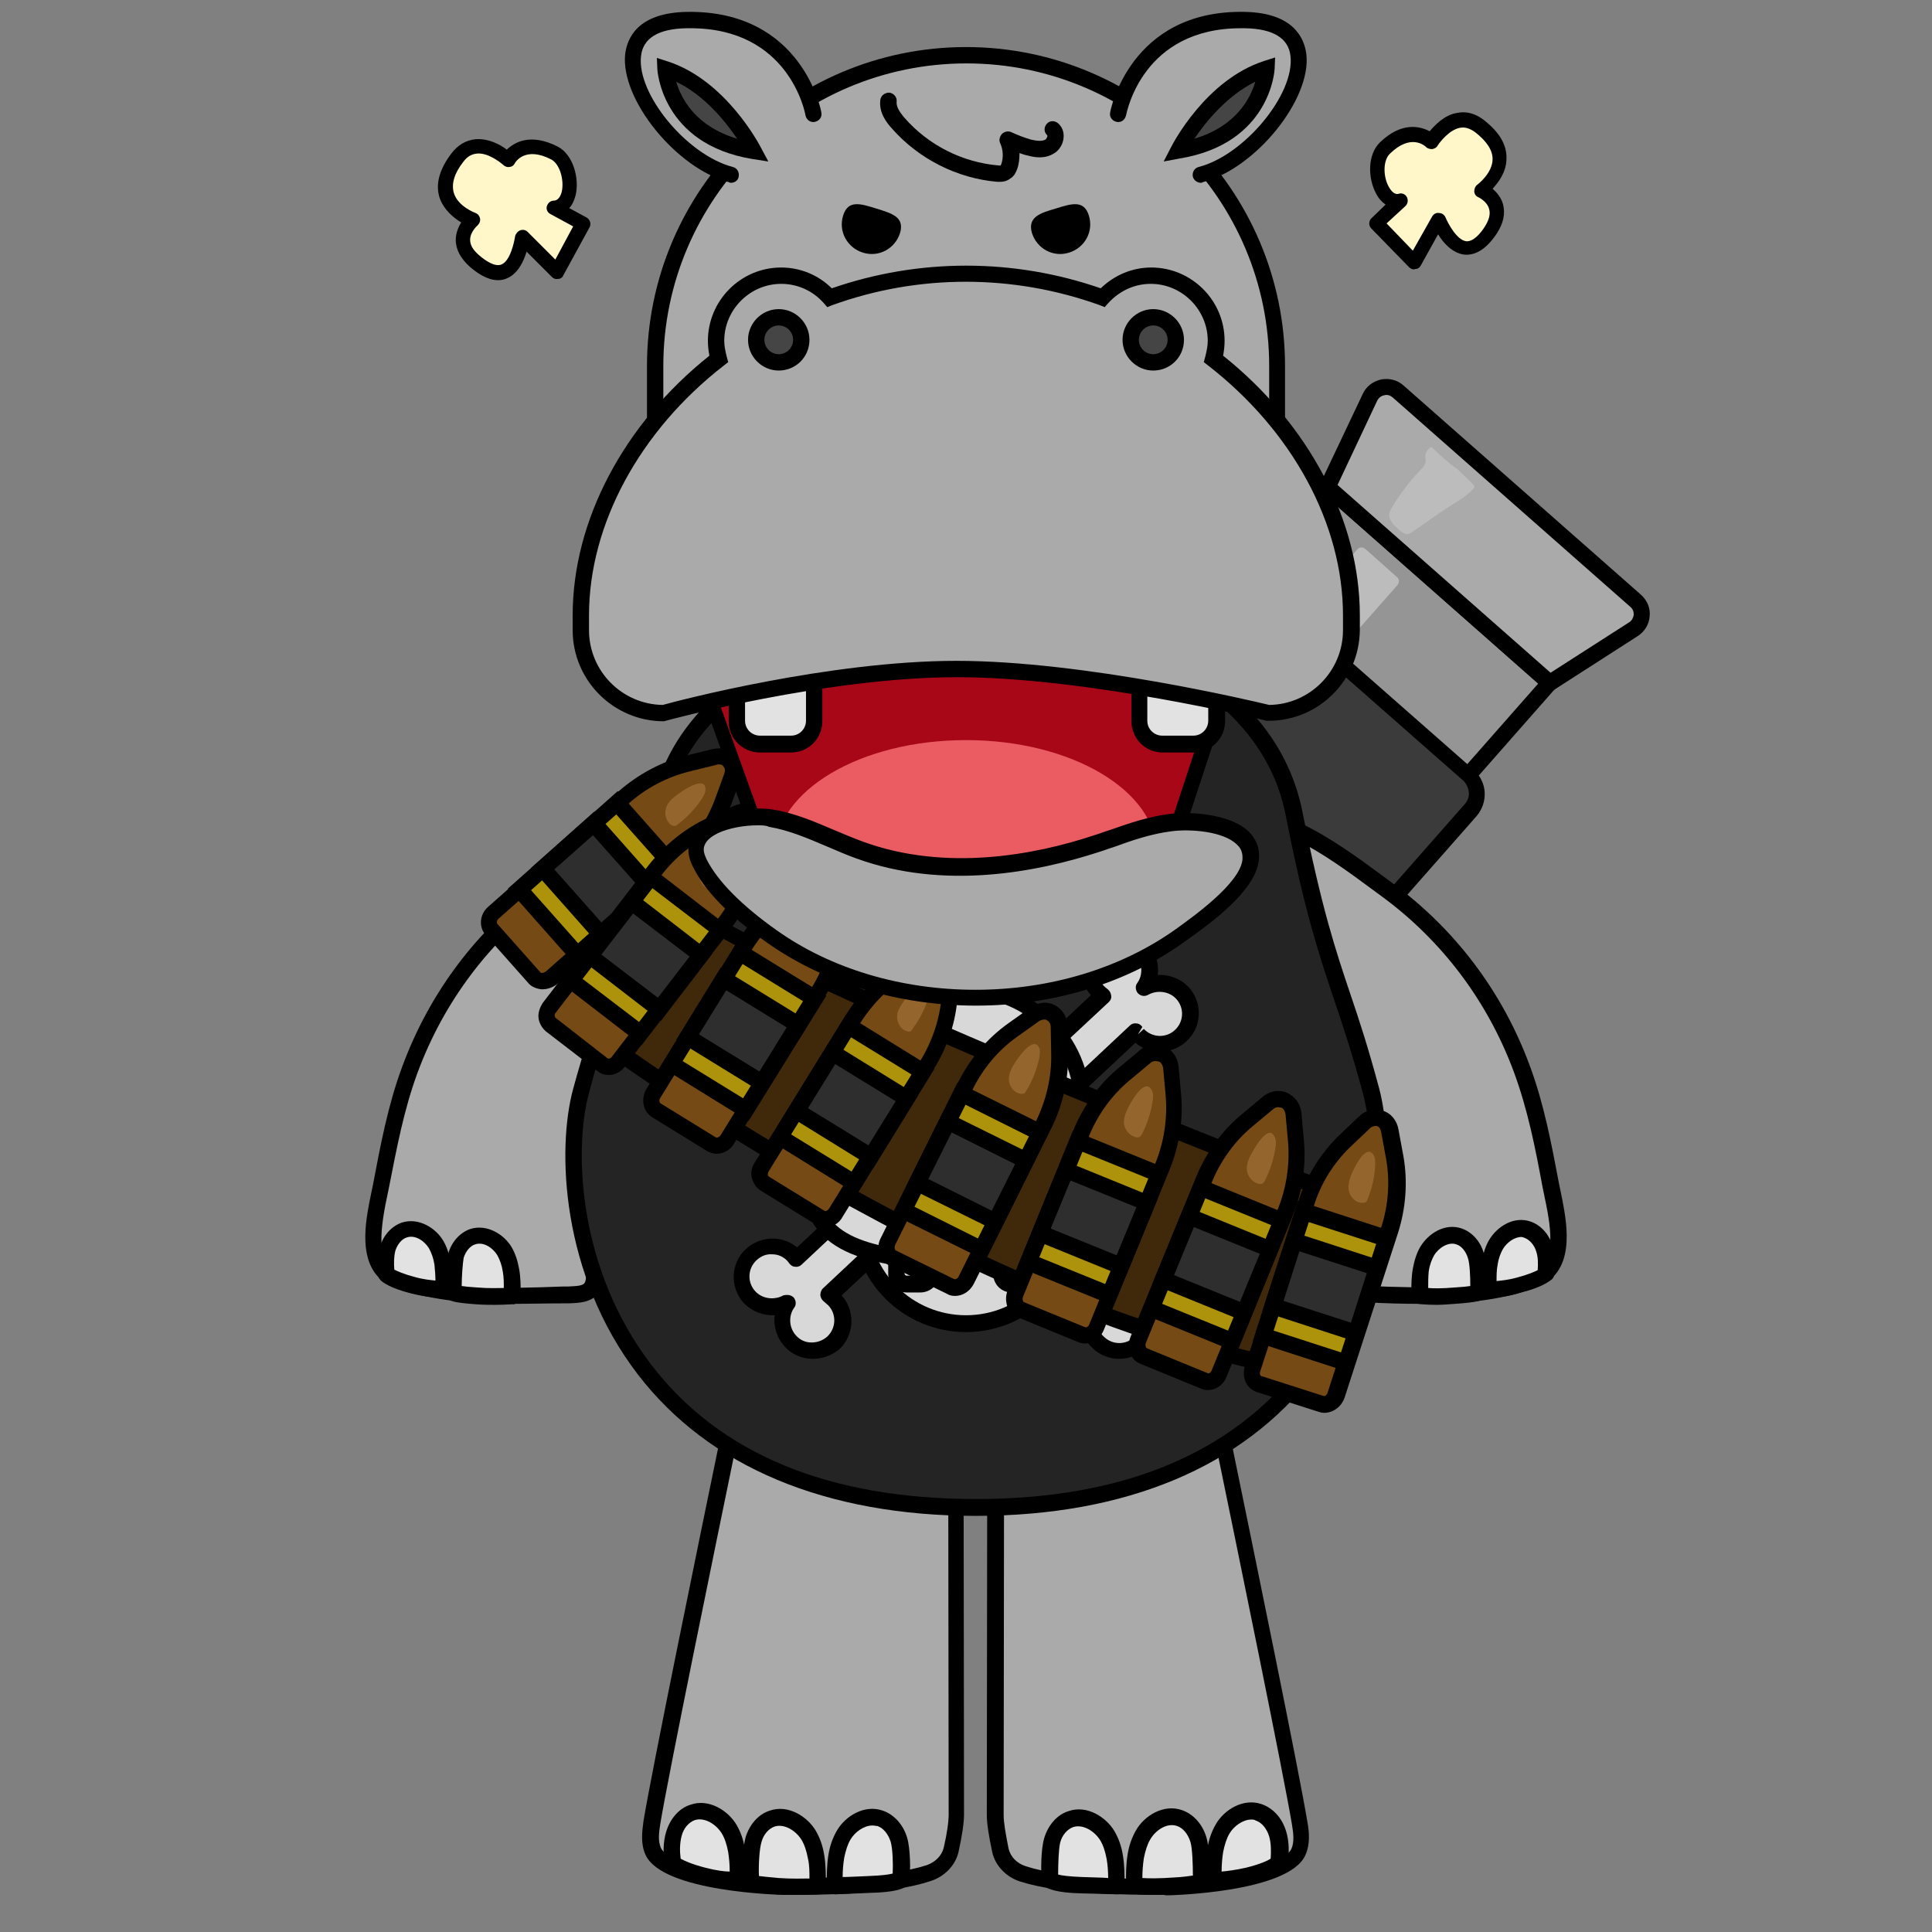 <?xml version="1.0" encoding="utf-8"?>
<!-- Generator: Adobe Illustrator 26.5.0, SVG Export Plug-In . SVG Version: 6.00 Build 0)  -->
<svg version="1.1" id="레이어_5" xmlns="http://www.w3.org/2000/svg" xmlns:xlink="http://www.w3.org/1999/xlink" x="0px"
	 y="0px" viewBox="0 0 390 390" style="enable-background:new 0 0 390 390;" xml:space="preserve">
<rect x="0" y="0" width="390" height="390" fill="#808080" stroke="none"/>
<style type="text/css">
	.st0{fill:#959595;}
	.st1{fill:#3B3B3B;}
	.st2{fill:#AAAAAA;}
	.st3{fill:#BCBCBC;}
	.st4{fill:#E2E2E2;}
	.st5{fill:#242424;}
	.st6{fill:#D8D8D8;}
	.st7{fill:#764A14;}
	.st8{fill:#AD920C;}
	.st9{fill:#2E2E2E;}
	.st10{fill:#94662E;}
	.st11{fill:#40280A;}
	.st12{fill:#A80718;}
	.st13{fill:#EA5C61;}
	.st14{fill:#454545;}
	.st15{fill:#FFF6C9;}
</style>
<g>
	<g>
		
			<rect x="231.8" y="107.3" transform="matrix(0.75 0.661 -0.661 0.75 164.878 -135.35)" class="st0" width="59.8" height="86.9"/>
		<path d="M255.6,205.3l-47.3-41.7L267.8,96l47.3,41.7L255.6,205.3z M212.8,163.4l42.4,37.4l55.3-62.8l-42.4-37.4L212.8,163.4z"/>
	</g>
	<g>
		<path class="st1" d="M241.4,223.8l-49.6-43.7c-0.8-0.7-0.8-1.8-0.2-2.6l55-62.4c0.7-0.8,1.8-0.8,2.6-0.2l49.6,43.7
			c0.8,0.7,0.8,1.8,0.2,2.6l-55,62.4C243.3,224.4,242.1,224.4,241.4,223.8z"/>
		<path d="M242.3,224.6c-1.6,0-3.1-0.6-4.3-1.6l-44.9-39.5c-1.3-1.2-2.1-2.8-2.2-4.5c-0.1-1.8,0.5-3.5,1.6-4.8l50.8-57.7
			c1.2-1.3,2.8-2.1,4.5-2.2c1.7-0.1,3.5,0.5,4.8,1.6l44.9,39.5c1.3,1.2,2.1,2.8,2.2,4.5c0.1,1.8-0.5,3.5-1.6,4.8l-50.8,57.7
			c-1.2,1.3-2.8,2.1-4.5,2.2C242.6,224.6,242.4,224.6,242.3,224.6z M248.3,117.3c-0.1,0-0.1,0-0.2,0c-0.9,0.1-1.7,0.5-2.3,1.1
			l-50.8,57.7c-0.6,0.7-0.9,1.5-0.8,2.4c0.1,0.9,0.5,1.7,1.1,2.3l44.9,39.5c0.7,0.6,1.5,0.9,2.4,0.8c0.9-0.1,1.7-0.5,2.3-1.1
			l50.8-57.7c0.6-0.7,0.9-1.5,0.8-2.4c-0.1-0.9-0.5-1.7-1.1-2.3l-44.9-39.5C249.8,117.6,249.1,117.3,248.3,117.3z"/>
	</g>
	<g>
		<path class="st2" d="M330.2,121.3l-48-42.3c-1.8-1.6-4.6-1-5.6,1.2L268,98.3l44.9,39.5l16.9-10.8
			C331.7,125.7,332,122.9,330.2,121.3z"/>
		<path d="M312.7,139.9L266,98.7l9.1-19.2c0.7-1.5,2-2.5,3.7-2.9c1.6-0.3,3.3,0.1,4.5,1.2l48,42.3c1.2,1.1,1.9,2.7,1.7,4.3
			c-0.1,1.6-1,3.1-2.4,4L312.7,139.9z M270,97.9l43,37.9l15.9-10.2c0.5-0.3,0.8-0.9,0.9-1.5c0-0.6-0.2-1.2-0.7-1.6l-48-42.3
			c-0.5-0.4-1.1-0.6-1.7-0.4c-0.6,0.1-1.1,0.5-1.4,1.1L270,97.9z"/>
	</g>
	<path class="st3" d="M270.8,129.2l-6.4-5.7c-0.5-0.4-0.5-1.1-0.1-1.6l9.7-11c0.4-0.5,1.1-0.5,1.6-0.1l6.4,5.7
		c0.5,0.4,0.5,1.1,0.1,1.6l-9.7,11C272,129.6,271.3,129.7,270.8,129.2z"/>
	<path class="st3" d="M288.9,90.2c-0.7,0.4-1.2,1.2-1.2,2c0,0.3,0.1,0.7,0.1,1c-0.1,0.6-0.5,1.1-1,1.6c-2.2,2.3-4.2,4.9-5.8,7.6
		c-0.2,0.3-0.4,0.7-0.5,1c-0.4,1.5,1,2.8,2.1,3.7c0.5,0.4,1.1,0.8,1.7,0.7c0.3-0.1,0.6-0.3,0.9-0.5c2-1.4,3.9-2.7,5.9-4.1
		c1.9-1.3,4.2-2.5,5.9-4.1c0.9-0.9,0.8-0.8-0.1-1.8c-0.9-0.9-1.8-1.7-2.7-2.6C292.3,93.4,290.6,91.8,288.9,90.2z"/>
</g>
<g>
	<g>
		<path class="st2" d="M150.6,274c0.1,0-16.5,79.6-18.9,93.9c-0.3,2-0.6,4,0.2,5.9c2.5,5.5,20.7,7.1,26.3,7.1c7.1,0,21,0.1,29.4-2.7
			c2.3-0.8,4-2.6,4.5-4.7c0.5-2.2,1.1-5.2,1.1-7.2c0-3.5-0.1-85.4-0.1-85.4L150.6,274z"/>
		<path d="M159.4,382.5c-0.3,0-0.6,0-0.9,0h-0.4c-0.2,0-24.4-0.5-27.8-8.1c-1-2.2-0.7-4.6-0.4-6.8c1.7-10.3,10.8-54.6,15.7-78.4
			c1.5-7.1,2.7-12.9,3-14.8l-1.9-2.7l47.8,7.8v1.4c0,0,0.1,81.9,0.1,85.4c0,1.7-0.4,4.3-1.1,7.5c-0.6,2.7-2.8,5-5.6,5.9
			C179.9,382.4,167,382.5,159.4,382.5z M151.8,275.9c-0.4,2.2-1.2,6.2-2.8,13.9c-4.9,23.8-14,68.1-15.7,78.3
			c-0.3,1.9-0.5,3.5,0.1,4.9c1.8,4,17.3,6.1,24.8,6.1h0.4c7.1,0,20.5,0,28.5-2.6c1.7-0.6,3-1.9,3.4-3.5c0.7-3,1-5.3,1-6.8
			c0-3.3-0.1-73.1-0.1-84L151.8,275.9z"/>
	</g>
	<g>
		<path class="st4" d="M149,379.5c0-2,0-3.9-0.3-5.8c-0.3-1.5-0.7-3-1.5-4.4c-1.5-2.5-4.6-4.3-7.4-3.4c-1.9,0.6-3.2,2.4-3.8,4.3
			c-0.6,1.9-0.5,4-0.3,5.9c0,0,1.4,1.3,6.1,2.5S149,379.5,149,379.5z"/>
		<path d="M148.1,381.2c-1.2,0-3.4-0.2-6.6-1c-4.9-1.2-6.6-2.6-6.9-2.9c-0.3-0.3-0.5-0.6-0.5-1c-0.2-2.1-0.3-4.4,0.4-6.6
			c0.8-2.6,2.6-4.7,4.9-5.4c3.7-1.3,7.6,1.2,9.3,4.1c0.8,1.4,1.4,3,1.7,5c0.3,1.9,0.3,3.8,0.3,5.5l0,0.6c0,0.8-0.6,1.5-1.4,1.7
			C149.1,381.2,148.8,381.2,148.1,381.2z M149,379.5L149,379.5L149,379.5z M137.4,375.2c0.7,0.4,2.2,1.1,4.9,1.8
			c2.3,0.6,4,0.8,5,0.8c0-1.3-0.1-2.6-0.3-3.9c-0.3-1.6-0.7-2.8-1.3-3.8c-1.1-1.8-3.4-3.3-5.4-2.7c-1.2,0.4-2.3,1.6-2.7,3.2
			C137.2,372.1,137.2,373.7,137.4,375.2z"/>
	</g>
	<g>
		<path class="st4" d="M168.6,380.8c0-2,0-3.9,0.3-5.8c0.3-1.5,0.7-3,1.5-4.4c1.5-2.5,4.6-4.3,7.4-3.4c1.9,0.6,3.2,2.4,3.8,4.3
			c0.6,1.9,0.6,6.1,0.4,8.1c0,0-1.1,0.9-6.4,1C170.8,380.7,168.6,380.8,168.6,380.8z"/>
		<path d="M168.6,382.4c-0.4,0-0.8-0.2-1.2-0.5c-0.3-0.3-0.5-0.8-0.5-1.2l0-0.5c0-1.8,0-3.6,0.3-5.6c0.3-2,0.9-3.6,1.7-5
			c1.7-3,5.6-5.4,9.3-4.1c2.3,0.8,4.1,2.8,4.9,5.4c0.7,2.3,0.7,6.8,0.5,8.7c0,0.5-0.3,0.9-0.7,1.2c-0.5,0.4-2.1,1.2-7.3,1.3
			C170.8,382.3,168.7,382.4,168.6,382.4C168.6,382.4,168.6,382.4,168.6,382.4z M170.2,380.8L170.2,380.8L170.2,380.8z M176.1,368.5
			c-1.7,0-3.5,1.3-4.4,2.8c-0.6,1-1,2.3-1.3,3.8c-0.2,1.3-0.3,2.5-0.3,3.8c1.2,0,2.9-0.1,5.3-0.2c2.6-0.1,4.1-0.3,4.8-0.5
			c0.1-2,0-5-0.4-6.4c-0.5-1.6-1.5-2.8-2.7-3.2C176.8,368.6,176.5,368.5,176.1,368.5z"/>
	</g>
	<g>
		<path class="st4" d="M165,380.7c0-2,0-3.9-0.3-5.8c-0.3-1.5-0.7-3-1.5-4.4c-1.5-2.5-4.6-4.3-7.4-3.4c-1.9,0.6-3.2,2.4-3.8,4.3
			s-0.7,6.7-0.5,8.7c0,0,0.6,0.4,5.4,0.7C162.1,381.1,165,380.7,165,380.7z"/>
		<path d="M161.1,382.5c-1.2,0-2.6,0-4.2-0.1c-5.1-0.3-5.8-0.7-6.1-0.9c-0.5-0.3-0.8-0.8-0.9-1.3c-0.2-2.2,0-7.1,0.6-9.3
			c0.8-2.6,2.6-4.7,4.9-5.4c3.7-1.3,7.6,1.2,9.3,4.1c0.8,1.4,1.4,3,1.7,5c0.3,1.9,0.3,3.8,0.3,5.5l0,0.6c0,0.8-0.6,1.5-1.4,1.7
			C165.2,382.4,163.7,382.5,161.1,382.5z M165,380.7L165,380.7L165,380.7z M153.2,378.7c0.7,0.1,1.9,0.2,3.9,0.4
			c2.9,0.2,5,0.1,6.3,0.1c0-1.4,0-2.7-0.3-4c-0.3-1.6-0.7-2.8-1.3-3.8c-1.1-1.8-3.4-3.3-5.4-2.7c-1.2,0.4-2.3,1.6-2.7,3.2
			C153.3,373.2,153.1,376.5,153.2,378.7z"/>
	</g>
</g>
<g>
	<g>
		<path class="st2" d="M239.9,166.3c1.3-0.5,2.7-1,4.2-1.3c12.7-3.2,26.1,7.5,35.9,14.7c12.5,9.2,21.8,21.6,27.2,36.2
			c3.2,8.8,4.7,17.8,6.5,27c1.1,5.6,2.4,13.6-4.6,15.8c-10.5,3.4-21.9,3.1-33,2.6c-2-0.1-5.1,0.3-6-1.9c-0.4-1.1-0.3-2.2-0.3-3.4
			c0.4-6.6,1.1-13.8,0.2-20.3c-0.9-6.6-3.7-12.7-6.7-18.6c-3.6-7-7.9-14-14.1-19c-6.6-5.4-13.7-9.4-16.9-17.5
			C229.6,173.2,233.5,168.8,239.9,166.3z"/>
		<path d="M286.9,263.2c-3.7,0-7.3-0.1-10.7-0.3c-0.3,0-0.6,0-0.9,0c-1.9-0.1-5.4,0-6.6-3c-0.5-1.4-0.5-2.8-0.4-4l0.2-2.5
			c0.4-5.9,0.8-12,0.1-17.6c-0.8-6.3-3.6-12.4-6.5-18.1c-3-5.9-7.3-13.3-13.7-18.5c-1.3-1-2.6-2-3.8-3c-5.3-4.1-10.8-8.3-13.6-15.2
			c-2.9-7.3,0.1-13.2,8.3-16.4l0,0c1.3-0.5,2.8-1,4.4-1.4c12.7-3.1,25.8,6.5,35.4,13.6l1.9,1.4c12.7,9.3,22.3,22,27.8,36.9
			c2.9,7.8,4.4,15.9,5.9,23.8l0.7,3.4c0.9,4.9,2.9,15-5.7,17.7C302.4,262.7,294.5,263.2,286.9,263.2z M275.3,259.6c0.3,0,0.7,0,1,0
			c10.8,0.4,22,0.8,32.4-2.6c4.8-1.6,4.9-6.5,3.4-13.9l-0.7-3.4c-1.5-8.1-3-15.7-5.8-23.3c-5.3-14.3-14.5-26.5-26.6-35.4l-1.9-1.4
			c-9.6-7.1-21.5-15.8-32.7-13.1c-1.5,0.4-2.8,0.8-4,1.3l0,0c-8.7,3.4-7.8,8.5-6.4,12.1c2.4,6.1,7.3,9.8,12.5,13.8
			c1.3,1,2.6,2,3.9,3c6.9,5.6,11.4,13.4,14.5,19.6c3,5.9,5.9,12.3,6.8,19.1c0.8,5.9,0.4,12.2-0.1,18.2l-0.2,2.4
			c-0.1,1-0.1,1.9,0.2,2.6C272.1,259.6,273.5,259.6,275.3,259.6C275.2,259.6,275.3,259.6,275.3,259.6z"/>
	</g>
	<g>
		<path class="st4" d="M300.4,260.2c0-1.7,0-3.4,0.3-5.1c0.2-1.3,0.6-2.7,1.3-3.8c1.3-2.2,4-3.8,6.4-3c1.7,0.6,2.8,2.1,3.3,3.8
			s0.4,3.5,0.3,5.2c0,0-1.2,1.2-5.4,2.2S300.4,260.2,300.4,260.2z"/>
		<path d="M301.2,261.9c-0.6,0-0.9,0-1-0.1c-0.8-0.1-1.4-0.8-1.4-1.7l0-0.5c0-1.6,0-3.2,0.3-4.9c0.3-1.7,0.8-3.2,1.5-4.4
			c1.6-2.7,5-4.9,8.4-3.7c2,0.7,3.7,2.5,4.4,4.9c0.6,2,0.5,4,0.3,5.8c0,0.4-0.2,0.8-0.5,1c-0.3,0.2-1.7,1.5-6.1,2.6
			C304.2,261.8,302.3,261.9,301.2,261.9z M302.1,260.2L302.1,260.2L302.1,260.2z M300.4,260.2L300.4,260.2L300.4,260.2z
			 M307.1,249.7c-1.4,0-2.9,1.1-3.7,2.4c-0.5,0.9-0.9,1.9-1.1,3.3c-0.2,1-0.2,2.1-0.2,3.2c0.9-0.1,2.3-0.2,4.1-0.7
			c2.3-0.6,3.6-1.2,4.2-1.5c0.1-1.3,0.1-2.6-0.3-3.8c-0.4-1.3-1.3-2.3-2.3-2.7C307.6,249.8,307.3,249.7,307.1,249.7z"/>
	</g>
	<g>
		<path class="st4" d="M286.6,261.5c0-1.7,0-3.4,0.3-5.1c0.2-1.3,0.6-2.7,1.3-3.8c1.3-2.2,4-3.8,6.4-3c1.7,0.6,2.8,2.1,3.3,3.8
			s0.6,5.8,0.5,7.6c0,0-0.6,0.3-4.7,0.6C289.1,261.9,286.6,261.5,286.6,261.5z"/>
		<path d="M290,263.4c-2.3,0-3.6-0.2-3.7-0.2c-0.8-0.1-1.4-0.8-1.4-1.7l0-0.5c0-1.6,0-3.2,0.3-4.9c0.3-1.7,0.8-3.2,1.5-4.4
			c1.6-2.7,5-4.9,8.4-3.7c2,0.7,3.7,2.5,4.4,4.9c0.6,1.9,0.7,6.3,0.5,8.2c-0.1,0.5-0.4,1-0.9,1.3c-0.2,0.1-0.9,0.5-5.4,0.8
			C292.3,263.3,291.1,263.4,290,263.4z M288.2,261.5L288.2,261.5L288.2,261.5z M288.3,260c1.1,0.1,2.9,0.1,5.3-0.1
			c1.6-0.1,2.6-0.2,3.2-0.3c0-1.9-0.1-4.6-0.5-5.7c-0.4-1.3-1.3-2.4-2.3-2.7c-1.6-0.6-3.6,0.7-4.5,2.2c-0.5,0.9-0.9,1.9-1.1,3.3
			C288.3,257.8,288.3,258.9,288.3,260z"/>
	</g>
</g>
<g>
	<g>
		<path class="st2" d="M150.1,166.3c-1.3-0.5-2.7-1-4.2-1.3c-12.7-3.2-26.1,7.5-35.9,14.7c-12.5,9.2-21.8,21.6-27.2,36.2
			c-3.2,8.8-4.7,17.8-6.5,27c-1.1,5.6-2.4,13.6,4.6,15.8c10.5,3.4,21.9,3.1,33,2.6c2-0.1,5.1,0.3,6-1.9c0.4-1.1,0.3-2.2,0.3-3.4
			c-0.4-6.6-1.1-13.8-0.2-20.3c0.9-6.6,3.7-12.7,6.7-18.6c3.6-7,7.9-14,14.1-19c6.6-5.4,13.7-9.4,16.9-17.5
			C160.4,173.2,156.5,168.8,150.1,166.3z"/>
		<path d="M103.1,263.2c-7.6,0-15.4-0.6-22.8-3c-8.6-2.8-6.6-12.9-5.7-17.7l0.7-3.4c1.5-7.9,3-16,5.9-23.8
			c5.5-14.9,15.1-27.7,27.8-36.9l1.9-1.4c9.6-7.1,22.8-16.8,35.4-13.6c1.6,0.4,3.1,0.9,4.4,1.4v0c8.2,3.2,11.2,9.1,8.3,16.4
			c-2.7,6.9-8.2,11.2-13.6,15.2c-1.3,1-2.6,2-3.8,3c-6.4,5.2-10.6,12.6-13.7,18.5c-2.9,5.6-5.7,11.7-6.5,18.1
			c-0.7,5.5-0.3,11.7,0.1,17.6l0.2,2.4c0.1,1.3,0.2,2.7-0.4,4.1c-1.2,3-4.6,2.9-6.6,3c-0.3,0-0.6,0-0.9,0
			C110.4,263.1,106.8,263.2,103.1,263.2z M141.1,166.1c-9.8,0-20,7.5-28.3,13.6l-1.9,1.4c-12.1,8.9-21.3,21.1-26.6,35.4
			c-2.8,7.6-4.2,15.2-5.8,23.3l-0.7,3.4c-1.4,7.4-1.4,12.4,3.4,13.9c10.4,3.4,21.6,3,32.4,2.6c0.3,0,0.7,0,1.1,0
			c1.8-0.1,3.1-0.1,3.4-0.9c0.3-0.7,0.2-1.6,0.2-2.6l-0.2-2.4c-0.4-6.1-0.8-12.4-0.1-18.2c0.9-6.8,3.8-13.2,6.8-19.1
			c3.2-6.2,7.7-14,14.5-19.6c1.3-1.1,2.6-2.1,3.9-3c5.2-4,10.1-7.7,12.5-13.8c1.4-3.6,2.2-8.7-6.4-12.1c-1.2-0.5-2.5-0.9-4-1.3
			C144,166.2,142.6,166.1,141.1,166.1z"/>
	</g>
	<g>
		<path class="st4" d="M89.6,260.2c0-1.7,0-3.4-0.3-5.1c-0.2-1.3-0.6-2.7-1.3-3.8c-1.3-2.2-4-3.8-6.4-3c-1.7,0.6-2.8,2.1-3.3,3.8
			c-0.5,1.7-0.4,3.5-0.3,5.2c0,0,1.2,1.2,5.4,2.2C87.5,260.5,89.6,260.2,89.6,260.2z"/>
		<path d="M88.8,261.9c-1.1,0-3-0.1-5.8-0.8c-4.4-1.1-5.9-2.4-6.1-2.6c-0.3-0.3-0.5-0.6-0.5-1c-0.2-1.9-0.3-3.9,0.3-5.8
			c0.7-2.4,2.4-4.2,4.4-4.9c3.4-1.1,6.9,1.1,8.4,3.7c0.7,1.2,1.2,2.7,1.5,4.4c0.3,1.7,0.3,3.3,0.3,4.9l0,0.5c0,0.8-0.6,1.5-1.4,1.7
			C89.7,261.9,89.4,261.9,88.8,261.9z M89.6,260.2L89.6,260.2L89.6,260.2z M79.6,256.3c0.6,0.3,1.9,0.9,4.2,1.5
			c1.8,0.5,3.2,0.6,4.1,0.7c0-1.1-0.1-2.1-0.2-3.2c-0.2-1.3-0.6-2.4-1.1-3.3c-0.9-1.5-2.8-2.8-4.5-2.2c-1,0.3-1.9,1.4-2.3,2.7
			C79.5,253.7,79.5,255,79.6,256.3z"/>
	</g>
	<g>
		<path class="st4" d="M103.4,261.5c0-1.7,0-3.4-0.3-5.1c-0.2-1.3-0.6-2.7-1.3-3.8c-1.3-2.2-4-3.8-6.4-3c-1.7,0.6-2.8,2.1-3.3,3.8
			c-0.5,1.7-0.6,5.8-0.5,7.6c0,0,0.6,0.3,4.7,0.6C100.9,261.9,103.4,261.5,103.4,261.5z"/>
		<path d="M100,263.4c-1,0-2.3,0-3.7-0.1c-4.5-0.3-5.2-0.7-5.4-0.8c-0.5-0.3-0.8-0.7-0.9-1.3c-0.2-1.9,0-6.3,0.5-8.2
			c0.7-2.4,2.4-4.2,4.4-4.9c3.4-1.1,6.9,1.1,8.4,3.7c0.7,1.2,1.2,2.7,1.5,4.4c0.3,1.7,0.3,3.3,0.3,4.9l0,0.5c0,0.8-0.6,1.5-1.4,1.7
			C103.6,263.2,102.3,263.4,100,263.4z M103.4,261.5L103.4,261.5L103.4,261.5z M93.2,259.6c0.6,0.1,1.6,0.2,3.2,0.3
			c2.3,0.2,4.1,0.1,5.3,0.1c0-1.1,0-2.2-0.2-3.3c-0.2-1.3-0.6-2.4-1.1-3.3c-0.9-1.5-2.8-2.8-4.5-2.2c-1,0.3-1.9,1.4-2.3,2.7
			C93.4,255,93.2,257.7,93.2,259.6z"/>
	</g>
</g>
<g>
	<g>
		<path class="st2" d="M243.4,274c-0.1,0,16.5,79.6,18.9,93.9c0.3,2,0.6,4-0.2,5.9c-2.5,5.5-20.7,7.1-26.3,7.1
			c-7.1,0-21,0.1-29.4-2.7c-2.3-0.8-4-2.6-4.5-4.7c-0.5-2.2-1.1-5.2-1.1-7.2c0-3.5,0.1-85.4,0.1-85.4L243.4,274z"/>
		<path d="M234.5,382.5c-7.5,0-20.5-0.1-28.6-2.7c-2.8-0.9-5-3.2-5.6-5.9c-0.7-3.3-1.1-5.8-1.1-7.5c0-3.5,0.1-85.4,0.1-85.4v-1.4
			l47.8-7.8l-1.9,2.7c0.4,1.9,1.6,7.7,3,14.8c4.9,23.8,14,68.1,15.7,78.4c0.4,2.2,0.6,4.6-0.4,6.8c-3.4,7.6-27.6,8.1-27.8,8.1h-0.4
			C235.1,382.5,234.8,382.5,234.5,382.5z M202.7,282.4c0,10.9-0.1,80.8-0.1,84c0,1.5,0.4,3.8,1,6.8c0.4,1.6,1.6,2.9,3.4,3.5
			c7.9,2.6,21.3,2.6,28.5,2.6h0.4c7.5,0,23-2.2,24.8-6.1c0.6-1.4,0.4-3.1,0.1-4.9c-1.7-10.2-10.8-54.5-15.7-78.3
			c-1.6-7.7-2.4-11.8-2.8-13.9L202.7,282.4z"/>
	</g>
	<g>
		<path class="st4" d="M245,379.5c0-2,0-3.9,0.3-5.8c0.3-1.5,0.7-3,1.5-4.4c1.5-2.5,4.6-4.3,7.4-3.4c1.9,0.6,3.2,2.4,3.8,4.3
			c0.6,1.9,0.5,4,0.3,5.9c0,0-1.4,1.3-6.1,2.5C247.3,379.8,245,379.5,245,379.5z"/>
		<path d="M245.9,381.2c-0.7,0-1,0-1.1-0.1c-0.8-0.1-1.4-0.8-1.4-1.7l0-0.6c0-1.8,0-3.6,0.3-5.5c0.3-2,0.9-3.6,1.7-5
			c1.7-3,5.6-5.4,9.3-4.1c2.3,0.8,4.1,2.8,4.9,5.4c0.7,2.2,0.6,4.5,0.4,6.6c0,0.4-0.2,0.8-0.5,1c-0.3,0.3-2,1.7-6.9,2.9
			C249.3,381,247.1,381.2,245.9,381.2z M246.7,379.5L246.7,379.5L246.7,379.5z M245,379.5L245,379.5L245,379.5z M252.6,367.3
			c-1.7,0-3.5,1.3-4.4,2.8c-0.6,1-1,2.3-1.3,3.8c-0.2,1.3-0.3,2.6-0.3,3.9c1.1-0.1,2.8-0.3,5-0.8c2.8-0.7,4.3-1.4,4.9-1.8
			c0.1-1.5,0.1-3.1-0.3-4.5c-0.5-1.6-1.5-2.8-2.7-3.2C253.2,367.3,252.9,367.3,252.6,367.3z"/>
	</g>
	<g>
		<path class="st4" d="M225.4,380.8c0-2,0-3.9-0.3-5.8c-0.3-1.5-0.7-3-1.5-4.4c-1.5-2.5-4.6-4.3-7.4-3.4c-1.9,0.6-3.2,2.4-3.8,4.3
			c-0.6,1.9-0.6,6.1-0.4,8.1c0,0,1.1,0.9,6.4,1C223.2,380.7,225.4,380.8,225.4,380.8z"/>
		<path d="M225.4,382.4C225.4,382.4,225.4,382.4,225.4,382.4c-0.1,0-2.3-0.1-7.1-0.2c-5.2-0.1-6.8-1-7.3-1.3
			c-0.4-0.3-0.6-0.7-0.7-1.2c-0.2-1.9-0.2-6.4,0.5-8.7c0.8-2.6,2.6-4.7,4.9-5.4c3.7-1.3,7.6,1.2,9.3,4.1c0.8,1.4,1.4,3,1.7,5
			c0.3,1.9,0.3,3.8,0.3,5.6l0,0.5c0,0.5-0.2,0.9-0.5,1.2C226.3,382.3,225.9,382.4,225.4,382.4z M213.6,378.4
			c0.7,0.2,2.2,0.4,4.8,0.5c2.4,0.1,4.1,0.1,5.3,0.2c0-1.3-0.1-2.6-0.3-3.8c-0.3-1.6-0.7-2.8-1.3-3.8c-1.1-1.8-3.4-3.3-5.4-2.7
			c-1.2,0.4-2.3,1.6-2.7,3.2C213.7,373.3,213.6,376.3,213.6,378.4z"/>
	</g>
	<g>
		<path class="st4" d="M229,380.7c0-2,0-3.9,0.3-5.8c0.3-1.5,0.7-3,1.5-4.4c1.5-2.5,4.6-4.3,7.4-3.4c1.9,0.6,3.2,2.4,3.8,4.3
			s0.7,6.7,0.5,8.7c0,0-0.6,0.4-5.4,0.7C231.9,381.1,229,380.7,229,380.7z"/>
		<path d="M232.9,382.5c-2.6,0-4.1-0.2-4.2-0.2c-0.8-0.1-1.4-0.8-1.4-1.7l0-0.6c0-1.8,0-3.6,0.3-5.5c0.3-2,0.9-3.6,1.7-5
			c1.7-3,5.6-5.4,9.3-4.1c2.3,0.8,4.1,2.8,4.9,5.4c0.7,2.2,0.8,7.2,0.6,9.3c-0.1,0.5-0.4,1-0.9,1.3c-0.2,0.1-1,0.5-6.1,0.9
			C235.5,382.5,234.1,382.5,232.9,382.5z M230.6,380.7L230.6,380.7L230.6,380.7z M230.6,379.1c1.3,0.1,3.5,0.1,6.3-0.1
			c2-0.1,3.2-0.3,3.9-0.4c0-2.2-0.1-5.5-0.5-6.8c-0.5-1.6-1.5-2.8-2.7-3.2c-2-0.7-4.3,0.8-5.4,2.7c-0.6,1-1,2.3-1.3,3.8
			C230.7,376.5,230.6,377.8,230.6,379.1z"/>
	</g>
</g>
<g>
	<path class="st5" d="M276.7,220.2c-5.9-22-9.4-24.7-15.6-56c-5.2-26.4-34.7-34.7-34.7-34.7c-22.9-4.5-59,0-59,0
		s-30.3,8.2-34.7,34.7c-4.4,26.7-9.7,34.1-15.6,56c-5.9,22,2.8,84.1,79.7,84.1S282.6,242.2,276.7,220.2z"/>
	<path d="M197,306c-30.3,0-53.9-9.9-68.2-28.5c-15.6-20.3-16.4-45.6-13.1-57.7c2.2-8.1,4.3-14.2,6.3-20.1c3.3-9.8,6.5-19,9.3-35.8
		c4.5-27.3,34.6-35.7,35.9-36.1c1.7-0.2,36.8-4.6,59.7,0c1.4,0.4,30.6,9,36,36c3.9,19.6,6.7,28,9.7,36.9c1.8,5.3,3.6,10.8,5.8,19
		c3.2,12.1,2.4,37.4-13.1,57.7C250.9,296.1,227.3,306,197,306z M201.2,129.1c-17.2,0-33.2,2-33.5,2c-0.1,0-29.1,8.2-33.2,33.3
		c-2.8,17-6,26.4-9.4,36.3c-2,5.8-4.1,11.9-6.2,19.9c-3.1,11.4-2.3,35.4,12.5,54.8c13.8,18.1,35.9,27.2,65.6,27.2
		s51.7-9.2,65.6-27.2c14.8-19.3,15.6-43.4,12.5-54.8c-2.2-8.1-4-13.5-5.8-18.8c-3-9-5.9-17.5-9.8-37.4c-5-25.1-33.2-33.4-33.5-33.4
		C218.6,129.6,209.7,129.1,201.2,129.1z"/>
</g>
<g>
	<g>
		<path class="st6" d="M159.6,191.6c-2,2.1-2.2,5.4-0.6,7.7c-2.4-1.5-5.6-1.1-7.6,1c-2.3,2.5-2.2,6.3,0.3,8.7
			c2.5,2.3,6.3,2.2,8.7-0.3c0.2-0.2,0.3-0.4,0.4-0.5l20.4,19.1l6.7-7.2l-20.5-19.2c0.4-0.3,0.8-0.6,1.2-0.9c2.3-2.5,2.2-6.3-0.3-8.7
			C165.8,189,161.9,189.2,159.6,191.6z"/>
		<path d="M181.2,229c-0.4,0-0.8-0.2-1.1-0.5l-19.2-18c-1.3,1.1-3,1.7-4.7,1.8c-2,0.1-4.1-0.7-5.6-2.1c-3.1-2.9-3.3-7.9-0.4-11
			c1.6-1.7,3.9-2.6,6.2-2.4c-0.3-2.2,0.4-4.6,2-6.3l0,0c2.9-3.1,7.9-3.3,11-0.4c3.1,2.9,3.3,7.7,0.5,10.9l19.2,18
			c0.7,0.6,0.7,1.7,0.1,2.4l-6.7,7.2C182.1,228.8,181.7,229,181.2,229C181.2,229,181.2,229,181.2,229z M160.8,206.5
			c0.4,0,0.8,0.2,1.1,0.5l19.2,18l4.4-4.7l-19.3-18.1c-0.4-0.4-0.6-0.9-0.5-1.4s0.3-1,0.8-1.3c0.4-0.2,0.6-0.5,0.8-0.7
			c1.7-1.8,1.6-4.6-0.2-6.3c-0.9-0.8-1.9-1.2-3.2-1.2c-1.2,0-2.3,0.5-3.1,1.4l0,0c-1.4,1.5-1.6,3.9-0.4,5.6c0.5,0.6,0.4,1.5-0.1,2.1
			c-0.5,0.6-1.4,0.7-2.1,0.3c-1.8-1.1-4.1-0.8-5.6,0.8c-1.7,1.8-1.6,4.6,0.2,6.3c0.9,0.8,1.9,1.3,3.2,1.2c1.2,0,2.3-0.5,3.1-1.4
			c0,0,0.3-0.4,0.3-0.4c0.3-0.4,0.7-0.6,1.2-0.7C160.7,206.5,160.7,206.5,160.8,206.5z M159.6,191.6L159.6,191.6L159.6,191.6z"/>
	</g>
	<g>
		<path class="st6" d="M230.4,191.6c2,2.1,2.2,5.4,0.6,7.7c2.4-1.5,5.6-1.1,7.6,1c2.3,2.5,2.2,6.3-0.3,8.7c-2.5,2.3-6.3,2.2-8.7-0.3
			c-0.2-0.2-0.3-0.4-0.4-0.5l-20.4,19.1l-6.7-7.2l20.5-19.2c-0.4-0.3-0.8-0.6-1.2-0.9c-2.3-2.5-2.2-6.3,0.3-8.7
			C224.2,189,228.1,189.2,230.4,191.6z"/>
		<path d="M208.8,229C208.8,229,208.8,229,208.8,229c-0.5,0-0.9-0.2-1.2-0.5l-6.7-7.2c-0.6-0.7-0.6-1.7,0.1-2.4l19.2-18
			c-1.3-1.5-2-3.4-2-5.4c0.1-2.1,0.9-4,2.5-5.4c3.1-2.9,8.1-2.8,11,0.4c1.6,1.7,2.3,4.1,2,6.3c2.3-0.1,4.5,0.7,6.2,2.4
			c2.9,3.1,2.8,8.1-0.4,11c-2.9,2.7-7.3,2.8-10.3,0.3l-19.2,18C209.6,228.8,209.2,229,208.8,229z M204.5,220.3l4.4,4.7l19.2-18
			c0.3-0.3,0.8-0.5,1.3-0.4c0.5,0,0.9,0.3,1.2,0.7l-0.9,1.5l0,0l1.2-1.1c1.7,1.8,4.5,1.9,6.3,0.2c1.8-1.7,1.9-4.5,0.2-6.3
			c-1.4-1.5-3.8-1.8-5.6-0.8c-0.7,0.4-1.5,0.3-2.1-0.3c-0.5-0.6-0.6-1.5-0.1-2.1c1.2-1.7,1-4.1-0.4-5.6l0,0
			c-1.7-1.8-4.5-1.9-6.3-0.2c-0.9,0.8-1.4,1.9-1.4,3.1c0,1.2,0.4,2.3,1.2,3.2c0.2,0.2,0.5,0.5,0.8,0.7c0.4,0.3,0.7,0.7,0.8,1.3
			s-0.1,1-0.5,1.4L204.5,220.3z"/>
	</g>
	<g>
		<path class="st6" d="M159.6,270.7c-2-2.1-2.2-5.4-0.6-7.7c-2.4,1.5-5.6,1.1-7.6-1c-2.3-2.5-2.2-6.3,0.3-8.7
			c2.5-2.3,6.3-2.2,8.7,0.3c0.2,0.2,0.3,0.4,0.4,0.5l20.4-19.1l6.7,7.2l-20.5,19.2c0.4,0.3,0.8,0.6,1.2,0.9c2.3,2.5,2.2,6.3-0.3,8.7
			C165.8,273.3,161.9,273.2,159.6,270.7z"/>
		<path d="M164.1,274.3c-2.1,0-4.2-0.8-5.7-2.5c-1.6-1.7-2.3-4.1-2-6.3c-2.3,0.1-4.5-0.7-6.2-2.4c-2.9-3.1-2.8-8.1,0.4-11
			c1.5-1.4,3.5-2.1,5.6-2.1c1.7,0.1,3.4,0.7,4.7,1.8l19.2-18c0.3-0.3,0.7-0.5,1.2-0.4c0.4,0,0.9,0.2,1.2,0.5l6.7,7.2
			c0.6,0.7,0.6,1.7-0.1,2.4l-19.2,18c2.8,3.1,2.6,8-0.5,10.9C167.9,273.6,166,274.3,164.1,274.3z M159,261.4c0.4,0,0.9,0.2,1.2,0.5
			c0.5,0.6,0.6,1.5,0.1,2.1c-1.2,1.7-1,4.1,0.4,5.6l0,0c0.8,0.9,1.9,1.4,3.1,1.4c1.2,0,2.3-0.4,3.2-1.2c1.8-1.7,1.9-4.5,0.2-6.3
			c-0.2-0.2-0.5-0.4-0.8-0.7c-0.4-0.3-0.7-0.7-0.8-1.3c0-0.5,0.1-1,0.5-1.4l19.3-18.1l-4.4-4.7l-19.2,18c-0.3,0.3-0.8,0.5-1.3,0.4
			c-0.5,0-0.9-0.3-1.2-0.7c0,0-0.3-0.4-0.3-0.4c-0.8-0.9-1.9-1.4-3.1-1.4c-1.3-0.1-2.3,0.4-3.2,1.2c-1.8,1.7-1.9,4.5-0.2,6.3
			c1.4,1.5,3.8,1.8,5.6,0.8C158.5,261.4,158.8,261.4,159,261.4z"/>
	</g>
	<g>
		<path class="st6" d="M230.4,270.7c2-2.1,2.2-5.4,0.6-7.7c2.4,1.5,5.6,1.1,7.6-1c2.3-2.5,2.2-6.3-0.3-8.7c-2.5-2.3-6.3-2.2-8.7,0.3
			c-0.2,0.2-0.3,0.4-0.4,0.5L208.8,235l-6.7,7.2l20.5,19.2c-0.4,0.3-0.8,0.6-1.2,0.9c-2.3,2.5-2.2,6.3,0.3,8.7
			C224.2,273.3,228.1,273.2,230.4,270.7z"/>
		<path d="M225.9,274.3c-1.9,0-3.8-0.7-5.3-2.1c-1.5-1.4-2.4-3.4-2.5-5.4c-0.1-2,0.6-3.9,2-5.4l-19.2-18c-0.7-0.6-0.7-1.7-0.1-2.4
			l6.7-7.2c0.3-0.3,0.7-0.5,1.2-0.5c0.4,0,0.9,0.1,1.2,0.4l19.2,18c3-2.5,7.4-2.4,10.3,0.3c3.1,2.9,3.3,7.9,0.4,11
			c-1.6,1.7-3.9,2.6-6.2,2.4c0.3,2.2-0.4,4.6-2,6.3l0,0C230.1,273.5,228,274.3,225.9,274.3z M204.5,242.1l19.3,18.1
			c0.4,0.4,0.6,0.9,0.5,1.4c0,0.5-0.3,1-0.8,1.3c-0.4,0.2-0.6,0.4-0.8,0.7c-0.8,0.9-1.2,2-1.2,3.2c0,1.2,0.5,2.3,1.4,3.1
			c1.8,1.7,4.6,1.6,6.3-0.2l0,0c1.4-1.5,1.6-3.9,0.4-5.6c-0.5-0.6-0.4-1.5,0.1-2.1c0.5-0.6,1.4-0.7,2.1-0.3c1.8,1.1,4.1,0.8,5.6-0.8
			c1.7-1.8,1.6-4.6-0.2-6.3c-1.8-1.7-4.6-1.6-6.3,0.2c0,0-0.3,0.4-0.3,0.4c-0.3,0.4-0.7,0.6-1.2,0.7c-0.5,0-0.9-0.1-1.3-0.4
			l-19.2-18L204.5,242.1z"/>
	</g>
	<g>
		<path class="st6" d="M216.3,246.2c0,11.6-9.5,21-21.3,21c-11.7,0-21.3-9.4-21.3-21v-11h42.5V246.2z"/>
		<path d="M195,268.9c-12.6,0-22.9-10.2-22.9-22.6v-11c0-0.9,0.7-1.7,1.7-1.7h42.5c0.9,0,1.7,0.7,1.7,1.7v11
			C217.9,258.7,207.6,268.9,195,268.9z M175.4,236.9v9.3c0,10.6,8.8,19.3,19.6,19.3s19.6-8.7,19.6-19.3v-9.3H175.4z"/>
	</g>
	<g>
		<path class="st6" d="M171.5,222.9c0-12.8,10.5-23.1,23.5-23.1c13,0,23.5,10.4,23.5,23.1V235h-46.9V222.9z"/>
		<path d="M218.5,236.7h-46.9c-0.9,0-1.7-0.7-1.7-1.7v-12.1c0-13.7,11.3-24.8,25.1-24.8s25.1,11.1,25.1,24.8V235
			C220.1,235.9,219.4,236.7,218.5,236.7z M173.2,233.3h43.6v-10.5c0-11.8-9.8-21.5-21.8-21.5s-21.8,9.6-21.8,21.5V233.3z"/>
	</g>
	<g>
		<g>
			<path class="st4" d="M187.2,259.2h-5.5c-0.4,0-0.7-0.3-0.7-0.7v-6.5c0-0.4,0.3-0.7,0.7-0.7h5.5c0.4,0,0.7,0.3,0.7,0.7v6.5
				C187.9,258.8,187.6,259.2,187.2,259.2z"/>
			<path d="M185.8,260.9H183c-2.1,0-3.7-1.7-3.7-3.7v-3.8c0-2.1,1.7-3.7,3.7-3.7h2.8c2.1,0,3.7,1.7,3.7,3.7v3.8
				C189.6,259.2,187.9,260.9,185.8,260.9z M183,252.9c-0.2,0-0.4,0.2-0.4,0.4v3.8c0,0.2,0.2,0.4,0.4,0.4h2.8c0.2,0,0.4-0.2,0.4-0.4
				v-3.8c0-0.2-0.2-0.4-0.4-0.4H183z"/>
		</g>
		<g>
			<path class="st4" d="M208.3,259.2h-5.5c-0.4,0-0.7-0.3-0.7-0.7v-6.5c0-0.4,0.3-0.7,0.7-0.7h5.5c0.4,0,0.7,0.3,0.7,0.7v6.5
				C209.1,258.8,208.7,259.2,208.3,259.2z"/>
			<path d="M207,260.9h-2.8c-2.1,0-3.7-1.7-3.7-3.7v-3.8c0-2.1,1.7-3.7,3.7-3.7h2.8c2.1,0,3.7,1.7,3.7,3.7v3.8
				C210.7,259.2,209,260.9,207,260.9z M204.2,252.9c-0.2,0-0.4,0.2-0.4,0.4v3.8c0,0.2,0.2,0.4,0.4,0.4h2.8c0.2,0,0.4-0.2,0.4-0.4
				v-3.8c0-0.2-0.2-0.4-0.4-0.4H204.2z"/>
		</g>
	</g>
	<g>
		<path class="st6" d="M226.1,239.8c0,12.4-13.9,14.9-31.1,14.9s-31.1-2.5-31.1-14.9s13.9-22.4,31.1-22.4S226.1,227.4,226.1,239.8z"
			/>
		<path d="M195,256.3c-15.2,0-32.7-1.9-32.7-16.5c0-13.3,14.7-24.1,32.7-24.1s32.7,10.8,32.7,24.1
			C227.7,254.4,210.2,256.3,195,256.3z M195,219c-16.2,0-29.4,9.3-29.4,20.7c0,9.2,8.8,13.2,29.4,13.2s29.4-3.9,29.4-13.2
			C224.4,228.3,211.2,219,195,219z"/>
	</g>
	<circle cx="180.9" cy="224.5" r="1.9"/>
	<circle cx="209.1" cy="224.5" r="1.9"/>
	<ellipse transform="matrix(0.5 -0.866 0.866 0.5 -92.709 266.769)" cx="184.7" cy="213.7" rx="4.9" ry="5.9"/>
	<ellipse transform="matrix(0.866 -0.5 0.5 0.866 -79.328 131.29)" cx="205.3" cy="213.7" rx="5.9" ry="4.9"/>
</g>
<g>
	<g>
		<g>
			<path class="st7" d="M107.9,197.4l-8.7-9.8c-0.8-0.9-0.6-2.5,0.4-3.4l26.2-23.2c3.8-3.4,8.3-5.7,13.1-6.9l5.3-1.3
				c2.6-0.6,4.5,1.6,3.6,4.1l-1.9,5.2c-1.7,4.6-4.6,8.8-8.4,12.2l-26.2,23.2C110.3,198.3,108.8,198.3,107.9,197.4z"/>
			<path d="M109.5,199.7c-0.1,0-0.2,0-0.2,0c-1-0.1-2-0.5-2.6-1.2l-8.7-9.8c-1.4-1.6-1.2-4.2,0.6-5.7l26.2-23.2
				c4-3.5,8.8-6.1,13.8-7.3l5.3-1.3c1.8-0.4,3.6,0.1,4.7,1.4c1.2,1.3,1.5,3.1,0.8,4.9l-1.9,5.2c-1.8,4.9-4.9,9.3-8.9,12.8
				l-26.2,23.2C111.6,199.3,110.6,199.7,109.5,199.7z M145.1,154.3c-0.1,0-0.3,0-0.5,0.1l-5.3,1.3c-4.5,1.1-8.8,3.3-12.4,6.5
				l-26.2,23.2c-0.4,0.3-0.5,0.8-0.3,1.1l8.7,9.8c0.1,0.1,0.2,0.1,0.3,0.1c0.2,0,0.5-0.1,0.8-0.3l26.2-23.2
				c3.6-3.2,6.3-7.2,7.9-11.5l1.9-5.2c0.2-0.6,0.2-1.1-0.2-1.5C145.9,154.4,145.5,154.3,145.1,154.3z"/>
		</g>
		<g>
			
				<rect x="111.7" y="164.2" transform="matrix(0.664 0.748 -0.748 0.664 173.169 -30.553)" class="st8" width="17.6" height="26.4"/>
			<path d="M116.4,195.1l-13.9-15.7l22.2-19.7l13.9,15.7L116.4,195.1z M107.2,179.7l9.5,10.7l17.2-15.3l-9.5-10.7L107.2,179.7z"/>
		</g>
		<g>
			
				<rect x="111.7" y="170.5" transform="matrix(0.664 0.748 -0.748 0.664 173.169 -30.553)" class="st9" width="17.6" height="13.8"/>
			<path d="M121.1,190.9l-13.9-15.7l12.8-11.4l13.9,15.7L121.1,190.9z M111.9,175.5l9.5,10.7l7.8-6.9l-9.5-10.7L111.9,175.5z"/>
		</g>
		<path class="st10" d="M136.2,160.8c-0.5,0.4-1,0.9-1.4,1.5c-0.9,1.5-0.5,3.5,0.8,4.3c0.2,0.1,0.5,0.2,0.7,0.1
			c0.2,0,0.3-0.1,0.4-0.2c2-1.5,3.7-3.3,5-5.3c0.4-0.6,0.7-1.2,0.7-1.8C142.5,156.2,137.2,160,136.2,160.8z"/>
	</g>
	<g>
		<path class="st11" d="M114.7,205c0,0,74.9,58.3,147.1,71.5l13.2-33.6c0,0-137.8-52.4-143.7-65.9L114.7,205z"/>
		<path d="M261.8,278.1c-0.1,0-0.2,0-0.3,0c-71.8-13.1-147.1-71.3-147.9-71.8c-0.7-0.5-0.8-1.4-0.4-2.2l16.6-27.9
			c0.3-0.5,0.9-0.9,1.5-0.8c0.6,0,1.2,0.4,1.4,1c4.1,9.4,87.6,44,142.7,65c0.4,0.2,0.7,0.5,0.9,0.9c0.2,0.4,0.2,0.9,0,1.3
			l-13.2,33.6C263.1,277.7,262.5,278.1,261.8,278.1z M116.9,204.5c9.7,7.3,78.2,57.5,143.9,70.1l12.1-30.7
			c-19-7.2-125.6-48.4-141.3-63.9L116.9,204.5z"/>
	</g>
	<g>
		<g>
			<path class="st7" d="M191.9,259.8l-11.8-5.8c-1.1-0.6-1.5-2-0.9-3.3l15.6-31.3c2.3-4.5,5.6-8.4,9.5-11.3l4.5-3.2
				c2.1-1.5,4.8-0.2,4.9,2.4l0.2,5.5c0.1,4.9-1,9.9-3.2,14.4l-15.6,31.3C194.4,259.7,193,260.3,191.9,259.8z"/>
			<path d="M192.8,261.6c-0.6,0-1.1-0.1-1.6-0.4l-11.8-5.8c-1.9-1-2.7-3.4-1.6-5.5l15.6-31.4c2.4-4.8,5.9-8.9,10.1-11.9l4.5-3.2
				c1.5-1.1,3.4-1.3,4.9-0.5c1.6,0.8,2.5,2.4,2.6,4.2l0.1,5.5c0.1,5.2-1,10.4-3.4,15.2l-15.6,31.3
				C195.8,260.7,194.3,261.6,192.8,261.6z M210.8,205.8c-0.3,0-0.6,0.1-1,0.3l-4.5,3.2c-3.8,2.7-6.9,6.4-9,10.7l-15.6,31.3
				c-0.2,0.5-0.1,1,0.1,1.1l11.8,5.8c0.3,0.1,0.7-0.1,0.9-0.5l15.6-31.3c2.1-4.3,3.2-9,3.1-13.6l-0.1-5.5c0-0.6-0.3-1.1-0.7-1.3
				C211.2,205.8,211,205.8,210.8,205.8z"/>
		</g>
		<g>
			
				<rect x="187.3" y="223.3" transform="matrix(0.895 0.445 -0.445 0.895 125.762 -62.585)" class="st8" width="17.6" height="26.4"/>
			<path d="M198.9,254.4l-18.8-9.3l13.2-26.6l18.8,9.3L198.9,254.4z M184.6,243.6l12.8,6.4l10.3-20.6l-12.8-6.4L184.6,243.6z"/>
		</g>
		<g>
			
				<rect x="187.3" y="229.6" transform="matrix(0.895 0.445 -0.445 0.895 125.762 -62.585)" class="st9" width="17.6" height="13.8"/>
			<path d="M201.7,248.8l-18.8-9.3l7.6-15.3l18.8,9.3L201.7,248.8z M187.4,238l12.8,6.4l4.7-9.4l-12.8-6.4L187.4,238z"/>
		</g>
		<path class="st10" d="M204.4,215.3c-0.3,0.6-0.6,1.2-0.7,1.9c-0.3,1.7,0.8,3.4,2.4,3.6c0.2,0,0.5,0,0.7-0.1
			c0.1-0.1,0.2-0.2,0.3-0.4c1.3-2.1,2.2-4.4,2.7-6.8c0.1-0.7,0.2-1.4,0-1.9C208.6,208.7,205.1,214.1,204.4,215.3z"/>
	</g>
	<g>
		<g>
			<path class="st7" d="M165.6,245.8l-11.2-6.9c-1.1-0.7-1.3-2.2-0.6-3.4l18.4-29.8c2.7-4.3,6.3-7.9,10.5-10.4l4.7-2.8
				c2.3-1.3,4.8,0.2,4.6,2.9l-0.4,5.5c-0.3,4.9-1.9,9.8-4.5,14.1l-18.4,29.8C168.1,246,166.6,246.4,165.6,245.8z"/>
			<path d="M166.6,247.7c-0.7,0-1.3-0.2-1.9-0.5l-11.2-6.9c-0.8-0.5-1.4-1.4-1.7-2.4c-0.3-1.1-0.1-2.3,0.6-3.3l18.4-29.8
				c2.8-4.5,6.6-8.3,11.1-10.9l4.7-2.8c1.6-0.9,3.5-1,4.9,0c1.5,0.9,2.3,2.6,2.2,4.4l-0.4,5.5c-0.3,5.2-2,10.3-4.8,14.8l-18.4,29.8
				C169.4,247,168,247.7,166.6,247.7z M189.2,193.7c-0.3,0-0.6,0.1-0.9,0.3l-4.7,2.8c-4,2.3-7.4,5.7-10,9.8l-18.4,29.8
				c-0.2,0.3-0.2,0.5-0.2,0.8c0,0.1,0.1,0.2,0.2,0.3l11.2,6.9c0.2,0.2,0.7,0,1-0.5l18.4-29.8c2.5-4.1,4-8.7,4.3-13.3l0.4-5.5
				c0-0.6-0.2-1.1-0.6-1.4C189.6,193.8,189.4,193.7,189.2,193.7z"/>
		</g>
		<g>
			
				<rect x="163.1" y="209.8" transform="matrix(0.851 0.525 -0.525 0.851 142.651 -57.046)" class="st8" width="17.6" height="26.4"/>
			<path d="M173,241.1l-17.8-11l15.6-25.3l17.8,11L173,241.1z M159.7,229l12.2,7.5l12.1-19.6l-12.2-7.5L159.7,229z"/>
		</g>
		<g>
			
				<rect x="163.1" y="216.1" transform="matrix(0.851 0.525 -0.525 0.851 142.651 -57.046)" class="st9" width="17.6" height="13.8"/>
			<path d="M176.3,235.8l-17.8-11l9-14.6l17.8,11L176.3,235.8z M163.1,223.7l12.2,7.5l5.5-8.9l-12.2-7.5L163.1,223.7z"/>
		</g>
		<path class="st10" d="M182.1,202.6c-0.4,0.6-0.7,1.2-0.9,1.8c-0.4,1.7,0.5,3.5,2,3.8c0.2,0.1,0.5,0.1,0.7-0.1
			c0.1-0.1,0.2-0.2,0.3-0.4c1.5-2,2.6-4.2,3.3-6.6c0.2-0.6,0.3-1.3,0.2-1.9C186.8,196.4,182.8,201.5,182.1,202.6z"/>
	</g>
	<g>
		<g>
			<path class="st7" d="M143.6,230.9l-11.2-6.9c-1.1-0.7-1.3-2.2-0.6-3.4l18.4-29.8c2.7-4.3,6.3-7.9,10.5-10.4l4.7-2.8
				c2.3-1.3,4.8,0.2,4.6,2.9l-0.4,5.5c-0.3,4.9-1.9,9.8-4.5,14.1l-18.4,29.8C146.2,231.1,144.7,231.6,143.6,230.9z"/>
			<path d="M144.7,232.9c-0.7,0-1.3-0.2-1.9-0.5l-11.2-6.9c-1.8-1.1-2.3-3.7-1.1-5.7l18.4-29.8c2.8-4.5,6.6-8.3,11.1-10.9l4.7-2.8
				c1.6-0.9,3.5-1,4.9,0c1.5,0.9,2.3,2.6,2.2,4.4l-0.4,5.5c-0.3,5.2-2,10.3-4.8,14.8l-18.4,29.8
				C147.5,232.1,146.1,232.9,144.7,232.9z M167.3,178.9c-0.3,0-0.6,0.1-0.9,0.3l-4.7,2.8c-4,2.3-7.4,5.7-10,9.8l-18.4,29.8
				c-0.3,0.4-0.2,0.9,0,1.1l11.2,6.9c0.2,0.1,0.7,0,1-0.5l18.4-29.8c2.5-4.1,4-8.7,4.3-13.3l0.4-5.5c0-0.6-0.2-1.1-0.6-1.4
				C167.7,179,167.5,178.9,167.3,178.9z"/>
		</g>
		<g>
			
				<rect x="141.2" y="195" transform="matrix(0.851 0.525 -0.525 0.851 131.599 -47.751)" class="st8" width="17.6" height="26.4"/>
			<path d="M151.1,226.3l-17.8-11l15.6-25.3l17.9,11L151.1,226.3z M137.8,214.2l12.2,7.5l12.1-19.6l-12.2-7.5L137.8,214.2z"/>
		</g>
		<g>
			
				<rect x="141.2" y="201.2" transform="matrix(0.851 0.525 -0.525 0.851 131.599 -47.751)" class="st9" width="17.6" height="13.8"/>
			<path d="M154.4,220.9l-17.9-11l9-14.6l17.9,11L154.4,220.9z M141.1,208.8l12.2,7.5l5.5-8.9l-12.2-7.5L141.1,208.8z"/>
		</g>
		<path class="st10" d="M160.2,187.8c-0.4,0.6-0.7,1.2-0.9,1.8c-0.4,1.7,0.5,3.5,2,3.8c0.2,0.1,0.5,0.1,0.7-0.1
			c0.1-0.1,0.2-0.2,0.3-0.4c1.5-2,2.6-4.2,3.3-6.6c0.2-0.6,0.3-1.3,0.2-1.9C164.9,181.6,160.9,186.7,160.2,187.8z"/>
	</g>
	<g>
		<g>
			<path class="st7" d="M121.6,214.9l-10.4-8c-1-0.8-1.1-2.3-0.2-3.4l21.3-27.7c3.1-4,7.1-7.2,11.5-9.2l5-2.3
				c2.4-1.1,4.8,0.7,4.3,3.3l-0.9,5.4c-0.8,4.8-2.9,9.5-6,13.5L125,214.2C124.1,215.4,122.6,215.7,121.6,214.9z"/>
			<path d="M122.9,217c-0.8,0-1.6-0.2-2.3-0.8l-10.4-8c-0.8-0.7-1.4-1.7-1.5-2.8c-0.1-1,0.3-2.1,0.9-3l21.3-27.7
				c3.3-4.2,7.5-7.6,12.2-9.7l5-2.3c1.7-0.8,3.5-0.6,4.9,0.5c1.4,1.1,2,2.8,1.7,4.6l-0.9,5.4c-0.9,5.1-3,10-6.3,14.3l-21.3,27.7
				C125.4,216.4,124.1,217,122.9,217z M122.6,213.6c0.2,0.2,0.7,0.1,1-0.4l21.3-27.7c2.9-3.8,4.9-8.2,5.6-12.8l0.9-5.4
				c0.1-0.6-0.1-1.1-0.5-1.5c-0.4-0.3-1-0.3-1.5-0.1l-5,2.3c-4.2,1.9-8,4.9-10.9,8.7l-21.3,27.7c-0.2,0.2-0.3,0.5-0.2,0.7
				c0,0.1,0,0.3,0.2,0.4L122.6,213.6z"/>
		</g>
		<g>
			
				<rect x="121.4" y="179.7" transform="matrix(0.793 0.61 -0.61 0.793 144.64 -39.421)" class="st8" width="17.6" height="26.4"/>
			<path d="M129.5,211l-16.6-12.8l18.1-23.5l16.6,12.8L129.5,211z M117.6,197.6l11.4,8.7l14.1-18.3l-11.4-8.7L117.6,197.6z"/>
		</g>
		<g>
			
				<rect x="121.4" y="186" transform="matrix(0.793 0.61 -0.61 0.793 144.64 -39.421)" class="st9" width="17.6" height="13.8"/>
			<path d="M133.4,206.1l-16.6-12.8l10.4-13.6l16.6,12.8L133.4,206.1z M121.4,192.7l11.4,8.7l6.4-8.3l-11.4-8.7L121.4,192.7z"/>
		</g>
		<path class="st10" d="M142.5,173.7c-0.4,0.5-0.9,1.1-1.1,1.7c-0.6,1.6,0.1,3.5,1.6,4c0.2,0.1,0.5,0.1,0.7,0
			c0.1-0.1,0.3-0.2,0.4-0.3c1.7-1.8,3-3.9,3.9-6.2c0.3-0.6,0.5-1.3,0.4-1.9C147.9,168,143.4,172.7,142.5,173.7z"/>
	</g>
	<g>
		<g>
			<path class="st7" d="M218.2,269.4l-12.2-5c-1.2-0.5-1.7-1.9-1.1-3.2l13.3-32.4c1.9-4.7,4.9-8.8,8.7-12l4.2-3.5
				c2-1.7,4.8-0.6,5,2.1l0.6,5.5c0.5,4.9-0.3,9.9-2.2,14.6l-13.3,32.4C220.7,269.2,219.4,269.9,218.2,269.4z"/>
			<path d="M219,271.2c-0.5,0-0.9-0.1-1.4-0.3l-12.2-5c-1-0.4-1.8-1.2-2.1-2.3c-0.3-1-0.3-2.1,0.1-3.1l13.3-32.4
				c2-4.9,5.2-9.3,9.2-12.6l4.2-3.5c1.4-1.2,3.3-1.5,4.9-0.8c1.6,0.7,2.7,2.2,2.9,4l0.5,5.5c0.5,5.1-0.3,10.5-2.3,15.4l-13.3,32.4
				c-0.4,1-1.2,1.8-2.1,2.3C220.2,271.1,219.6,271.2,219,271.2z M233.2,214.2c-0.3,0-0.7,0.1-1,0.4l-4.2,3.5
				c-3.6,3-6.4,6.9-8.2,11.3l-13.3,32.4c-0.1,0.3-0.1,0.5,0,0.8c0,0.1,0.1,0.2,0.3,0.3l12.2,5c0.1,0.1,0.3,0,0.4,0
				c0.2-0.1,0.4-0.3,0.5-0.6l13.3-32.4c1.8-4.4,2.5-9.2,2.1-13.8l-0.5-5.5c-0.1-0.6-0.4-1.1-0.8-1.3
				C233.5,214.2,233.4,214.2,233.2,214.2z"/>
		</g>
		<g>
			
				<rect x="211.9" y="232.7" transform="matrix(0.925 0.379 -0.379 0.925 109.553 -65.287)" class="st8" width="17.6" height="26.4"/>
			<path d="M224.8,263.6l-19.4-7.9l11.2-27.5l19.4,7.9L224.8,263.6z M209.8,253.8l13.3,5.4l8.7-21.3l-13.3-5.4L209.8,253.8z"/>
		</g>
		<g>
			
				<rect x="211.9" y="239" transform="matrix(0.925 0.379 -0.379 0.925 109.553 -65.287)" class="st9" width="17.6" height="13.8"/>
			<path d="M227.2,257.8l-19.4-7.9l6.5-15.8l19.4,7.9L227.2,257.8z M212.1,248l13.3,5.4l4-9.7l-13.3-5.4L212.1,248z"/>
		</g>
		<path class="st10" d="M227.5,224.1c-0.3,0.6-0.5,1.3-0.6,2c-0.2,1.7,1.1,3.3,2.6,3.5c0.2,0,0.5,0,0.7-0.2c0.1-0.1,0.2-0.3,0.3-0.4
			c1.1-2.2,1.9-4.6,2.2-7c0.1-0.7,0.1-1.4-0.2-1.9C231.1,217.2,228,222.9,227.5,224.1z"/>
	</g>
	<g>
		<g>
			<path class="st7" d="M243,278.8l-12.2-5c-1.2-0.5-1.7-1.9-1.1-3.2l13.3-32.4c1.9-4.7,4.9-8.8,8.7-12l4.2-3.5c2-1.7,4.8-0.6,5,2.1
				l0.6,5.5c0.5,4.9-0.3,9.9-2.2,14.6l-13.3,32.4C245.6,278.6,244.2,279.2,243,278.8z"/>
			<path d="M243.8,280.6c-0.5,0-0.9-0.1-1.4-0.3l-12.2-5c-1-0.4-1.8-1.2-2.1-2.3c-0.3-1-0.3-2.1,0.1-3.1l13.3-32.4
				c2-4.9,5.2-9.3,9.2-12.6l4.2-3.5c1.4-1.2,3.3-1.5,4.9-0.8c1.6,0.7,2.7,2.2,2.9,4l0.5,5.5c0.5,5.1-0.3,10.5-2.3,15.4l-13.3,32.4
				c-0.4,1.1-1.3,2-2.3,2.4C244.8,280.5,244.3,280.6,243.8,280.6z M258,223.5c-0.3,0-0.7,0.1-1,0.4l-4.2,3.5
				c-3.6,3-6.4,6.9-8.2,11.3l-13.3,32.4c-0.1,0.3-0.1,0.5,0,0.8c0,0.1,0.1,0.2,0.3,0.3l12.2,5c0.1,0.1,0.3,0,0.3,0
				c0.2-0.1,0.4-0.3,0.5-0.6l13.3-32.4c1.8-4.4,2.5-9.2,2.1-13.8l-0.5-5.5c-0.1-0.6-0.4-1.1-0.8-1.3
				C258.4,223.6,258.2,223.5,258,223.5z"/>
		</g>
		<g>
			
				<rect x="236.7" y="242.1" transform="matrix(0.925 0.379 -0.379 0.925 114.955 -73.99)" class="st8" width="17.6" height="26.4"/>
			<path d="M249.7,273l-19.4-7.9l11.2-27.5l19.4,7.9L249.7,273z M234.6,263.2l13.3,5.4l8.7-21.3l-13.3-5.4L234.6,263.2z"/>
		</g>
		<g>
			
				<rect x="236.7" y="248.3" transform="matrix(0.925 0.379 -0.379 0.925 114.955 -73.99)" class="st9" width="17.6" height="13.8"/>
			<path d="M252,267.1l-19.4-7.9l6.5-15.8l19.4,7.9L252,267.1z M237,257.4l13.3,5.4l4-9.7l-13.3-5.4L237,257.4z"/>
		</g>
		<path class="st10" d="M252.3,233.5c-0.3,0.6-0.5,1.3-0.6,2c-0.2,1.7,1.1,3.3,2.6,3.5c0.2,0,0.5,0,0.7-0.2c0.1-0.1,0.2-0.3,0.3-0.4
			c1.1-2.2,1.9-4.6,2.2-7c0.1-0.7,0.1-1.4-0.2-1.9C256,226.6,252.9,232.3,252.3,233.5z"/>
	</g>
	<g>
		<g>
			<path class="st7" d="M266.7,283.5l-12.5-4c-1.2-0.4-1.8-1.8-1.4-3.1l10.8-33.3c1.6-4.8,4.2-9.2,7.8-12.6l4-3.8
				c1.9-1.8,4.7-0.9,5.2,1.7l1,5.4c0.9,4.8,0.5,9.9-1.1,14.7l-10.8,33.3C269.2,283.1,267.9,283.9,266.7,283.5z"/>
			<path d="M267.3,285.2c-0.4,0-0.8-0.1-1.1-0.2l-12.5-4c-2.1-0.7-3.1-3-2.4-5.2l10.8-33.3c1.6-5.1,4.5-9.7,8.2-13.3l4-3.8
				c1.3-1.3,3.1-1.7,4.8-1.2c1.7,0.5,2.9,2,3.2,3.8l1,5.4c0.9,5.1,0.5,10.5-1.1,15.5l-10.8,33.3C270.7,284.1,269,285.2,267.3,285.2z
				 M277.6,227.3c-0.4,0-0.8,0.2-1.1,0.5l-4,3.8c-3.3,3.2-5.9,7.3-7.3,11.9l-10.8,33.3c-0.2,0.5,0,1,0.3,1l12.5,4
				c0.2,0.1,0.7-0.2,0.8-0.7l10.8-33.3c1.5-4.6,1.8-9.4,1-13.9l-1-5.4c-0.1-0.6-0.4-1.1-0.9-1.2
				C277.9,227.3,277.7,227.3,277.6,227.3z"/>
		</g>
		<g>
			
				<rect x="258.7" y="246.7" transform="matrix(0.952 0.308 -0.308 0.952 92.939 -69.701)" class="st8" width="17.6" height="26.4"/>
			<path d="M272.9,277.2l-20-6.5l9.1-28.3l20,6.5L272.9,277.2z M257.1,268.6l13.6,4.4l7.1-21.9l-13.6-4.4L257.1,268.6z"/>
		</g>
		<g>
			
				<rect x="258.7" y="252.9" transform="matrix(0.952 0.308 -0.308 0.952 92.939 -69.701)" class="st9" width="17.6" height="13.8"/>
			<path d="M274.8,271.2l-20-6.5l5.3-16.3l20,6.5L274.8,271.2z M259.1,262.6l13.6,4.4l3.2-10l-13.6-4.4L259.1,262.6z"/>
		</g>
		<path class="st10" d="M272.6,237.6c-0.2,0.6-0.4,1.3-0.4,2c0,1.7,1.3,3.3,2.9,3.2c0.2,0,0.5,0,0.7-0.2c0.1-0.1,0.2-0.3,0.2-0.4
			c1-2.3,1.5-4.7,1.6-7.1c0-0.7,0-1.4-0.3-1.9C275.7,230.5,273,236.4,272.6,237.6z"/>
	</g>
</g>
<g>
	<g>
		<path class="st12" d="M153.3,168.7l41.5,15.1l41.5-12.6l10.3-31.3c-3.6-1.5-24.1-9.3-51.8-6.9c0,0-0.1,0-0.1,0
			c-27.6-2.4-48.1,5.4-51.8,6.9L153.3,168.7z"/>
		<path d="M194.8,185.2c-0.2,0-0.3,0-0.5-0.1l-41.5-15.1c-0.4-0.2-0.8-0.5-0.9-0.9l-10.3-28.8c-0.3-0.8,0.1-1.6,0.8-1.9
			c3.9-1.6,24.5-9.4,52.4-7c27.9-2.4,48.5,5.4,52.4,7c0.7,0.3,1.1,1.1,0.9,1.9l-10.3,31.3c-0.2,0.5-0.5,0.8-1,1l-41.5,12.6
			C195.1,185.2,194.9,185.2,194.8,185.2z M154.4,167.5l40.4,14.7l40.3-12.2l9.6-29.2c-5.9-2.3-24.8-8.5-49.8-6.3c-0.1,0-0.2,0-0.3,0
			c-24.9-2.2-43.8,4-49.8,6.3L154.4,167.5z"/>
	</g>
	<ellipse class="st13" cx="195" cy="172.2" rx="38.5" ry="22.8"/>
	<g>
		<g>
			<path class="st2" d="M144.2,166.7c-3,1.5-4.8,3.8-3,7.4c2.9,5.9,9.4,11.2,14.7,15c11.9,8.4,26.6,12.3,41.1,12.3
				c14.6,0,29.4-4,41.3-12.5c4.2-3,13.5-9.6,14.1-15.2c0.8-7.3-11.1-8.3-16.1-7.7c-5.2,0.7-10.1,2.6-15,4.2
				c-15.4,5.1-32.5,6.8-47.8,1.3c-6-2.2-11.7-5.5-18-6.5C152.4,164.6,147.6,165.1,144.2,166.7z"/>
			<path d="M197,203c-15.5,0-30.5-4.5-42-12.6c-7.8-5.5-12.8-10.6-15.2-15.6c-0.9-1.8-1.1-3.6-0.5-5.2c0.6-1.8,2.1-3.3,4.4-4.4
				c3.7-1.8,9-2.3,12.2-1.8c4.5,0.7,8.6,2.5,12.6,4.2c1.9,0.8,3.8,1.6,5.7,2.3c16.7,6.1,34.7,2.7,46.7-1.3c1-0.3,2-0.7,3-1
				c4-1.4,8-2.8,12.3-3.3c4.2-0.5,12.2,0,15.9,3.6c1.6,1.6,2.3,3.6,2,5.8c-0.7,6.3-10.2,13-14.7,16.2C227.6,198.5,212.6,203,197,203
				z M152.9,166.6c-2.5,0-5.7,0.5-8,1.6h0c-1,0.5-2.3,1.3-2.7,2.5c-0.3,0.8-0.1,1.6,0.4,2.7c2.2,4.4,7,9.3,14.2,14.4
				c11,7.8,25.2,12,40.1,12c15,0,29.3-4.3,40.4-12.2c3.6-2.6,12.9-9.2,13.5-14c0.1-1.3-0.2-2.3-1.1-3.1c-2.7-2.7-9.4-3.2-13.2-2.7
				c-4,0.5-7.9,1.8-11.7,3.2c-1,0.3-2,0.7-3,1c-12.6,4.1-31.3,7.7-48.9,1.3c-2-0.7-4-1.6-5.9-2.4c-4-1.7-7.7-3.3-11.8-4
				C154.6,166.6,153.8,166.6,152.9,166.6z"/>
		</g>
		<g>
			<g>
				<path class="st4" d="M162.7,150.3h-12.3c-1,0-1.7-0.8-1.7-1.7V134c0-1,0.8-1.7,1.7-1.7h12.3c1,0,1.7,0.8,1.7,1.7v14.6
					C164.4,149.5,163.6,150.3,162.7,150.3z"/>
				<path d="M159.7,151.9h-6.3c-3.5,0-6.3-2.8-6.3-6.3V137c0-3.5,2.8-6.3,6.3-6.3h6.3c3.5,0,6.3,2.8,6.3,6.3v8.6
					C166,149.1,163.2,151.9,159.7,151.9z M153.4,133.9c-1.7,0-3,1.4-3,3v8.6c0,1.7,1.4,3,3,3h6.3c1.7,0,3-1.4,3-3V137
					c0-1.7-1.4-3-3-3H153.4z"/>
			</g>
			<g>
				<path class="st4" d="M243.9,150.3h-12.3c-1,0-1.7-0.8-1.7-1.7V134c0-1,0.8-1.7,1.7-1.7h12.3c1,0,1.7,0.8,1.7,1.7v14.6
					C245.6,149.5,244.9,150.3,243.9,150.3z"/>
				<path d="M241,151.9h-6.3c-3.5,0-6.3-2.8-6.3-6.3V137c0-3.5,2.8-6.3,6.3-6.3h6.3c3.5,0,6.3,2.8,6.3,6.3v8.6
					C247.3,149.1,244.4,151.9,241,151.9z M234.6,133.9c-1.7,0-3,1.4-3,3v8.6c0,1.7,1.4,3,3,3h6.3c1.7,0,3-1.4,3-3V137
					c0-1.7-1.4-3-3-3H234.6z"/>
			</g>
		</g>
		<g>
			<path class="st2" d="M257.8,73.9c0-34.7-28.1-62.8-62.8-62.8s-62.8,28.1-62.8,62.8v35.9h125.6V73.9z"/>
			<path d="M259.4,111.4H130.6V73.9c0-35.5,28.9-64.4,64.4-64.4c35.5,0,64.4,28.9,64.4,64.4V111.4z M133.9,108.1h122.3V73.9
				c0-33.7-27.4-61.1-61.1-61.1s-61.2,27.4-61.2,61.1V108.1z"/>
		</g>
		<g>
			<path class="st2" d="M244.9,72.4c0.3-1.2,0.6-2.3,0.6-3.6c0-7.3-5.9-13.1-13.1-13.1c-3.9,0-7.4,1.7-9.8,4.4
				c-8.6-3.1-17.9-4.9-27.6-4.9s-19,1.8-27.6,4.9c-2.4-2.7-5.9-4.4-9.8-4.4c-7.3,0-13.1,5.9-13.1,13.1c0,1.3,0.2,2.4,0.6,3.6
				c-17,13.2-27.9,32.4-27.9,51.7v3c0,9.2,7.5,16.7,16.7,16.7c0,0,32.2-8.9,59.2-8.9s62.9,8.9,62.9,8.9c9.2,0,16.7-7.5,16.7-16.7v-3
				C272.8,104.8,262,85.6,244.9,72.4z"/>
			<path d="M256.1,145.5l-0.4,0c-0.4-0.1-36.1-8.8-62.5-8.8c-26.4,0-58.5,8.7-58.8,8.8l-0.4,0.1c-10.1,0-18.4-8.2-18.4-18.4v-3
				c0-19.1,10.3-38.6,27.6-52.4c-0.2-1.1-0.3-2-0.3-3c0-8.1,6.6-14.8,14.8-14.8c3.8,0,7.5,1.5,10.2,4.2c17.6-6.1,36.7-6.1,54.3,0
				c2.8-2.7,6.4-4.2,10.2-4.2c8.1,0,14.8,6.6,14.8,14.8c0,1-0.1,1.9-0.3,3c17.3,13.8,27.6,33.3,27.6,52.4v3
				C274.4,137.3,266.2,145.5,256.1,145.5z M193.1,133.4c25.8,0,60.2,8.2,63.1,8.9c8.2-0.1,14.9-6.8,14.9-15.1v-3
				c0-18.4-10.2-37.2-27.2-50.4l-0.9-0.7l0.3-1.1c0.3-1.2,0.5-2.2,0.5-3.2c0-6.3-5.2-11.5-11.5-11.5c-3.3,0-6.3,1.4-8.6,3.9
				l-0.7,0.8l-1-0.4c-17.5-6.3-36.6-6.3-54,0l-1,0.4l-0.7-0.8c-2.2-2.5-5.3-3.9-8.6-3.9c-6.3,0-11.5,5.2-11.5,11.5
				c0,1,0.2,2,0.5,3.2l0.3,1.1l-0.9,0.7c-17,13.2-27.2,32.1-27.2,50.4v3c0,8.3,6.7,15,14.9,15.1
				C136.6,141.5,167.4,133.4,193.1,133.4z"/>
		</g>
		<g>
			<path class="st2" d="M164.2,23c0,0-3.4-19.4-25.6-18.9s-5.7,27.4,9,31.2"/>
			<path d="M147.6,36.9c-0.1,0-0.3,0-0.4-0.1c-10.7-2.8-22-16.8-21-25.9c0.4-3.1,2.4-8.3,12.4-8.5c23.4-0.4,27.2,20.1,27.2,20.3
				c0.2,0.9-0.4,1.7-1.3,1.9c-0.9,0.2-1.7-0.4-1.9-1.3c-0.1-0.7-3.4-17.6-23.2-17.6c-0.3,0-0.5,0-0.8,0c-5.7,0.1-8.8,2-9.2,5.6
				c-0.9,7.7,9.3,20,18.5,22.4c0.9,0.2,1.4,1.1,1.2,2C149,36.4,148.3,36.9,147.6,36.9z"/>
		</g>
		<g>
			<path class="st14" d="M152.2,30.5c0,0-6.6-12.9-17.8-16.6C134.4,13.9,134.9,27.6,152.2,30.5z"/>
			<path d="M155.1,32.6l-3.2-0.5c-18.4-3-19.2-18-19.2-18.1l-0.1-2.3l2.2,0.7c11.7,3.8,18.5,16.8,18.8,17.4L155.1,32.6z M136.5,16.5
				c1,3.4,3.9,9,12.3,11.5C146.5,24.6,142.3,19.3,136.5,16.5z"/>
		</g>
		<g>
			<path class="st2" d="M225.8,23c0,0,3.4-19.4,25.6-18.9s5.7,27.4-9,31.2"/>
			<path d="M242.4,36.9c-0.7,0-1.4-0.5-1.6-1.2c-0.2-0.9,0.3-1.8,1.2-2c9.2-2.4,19.4-14.7,18.5-22.4c-0.4-3.6-3.5-5.5-9.2-5.6
				c-0.3,0-0.5,0-0.8,0c-19.8,0-23,16.8-23.2,17.6c-0.2,0.9-1,1.5-1.9,1.3c-0.9-0.2-1.5-1-1.3-1.9c0-0.2,3.9-20.8,27.2-20.3
				c9.9,0.2,12,5.4,12.4,8.5c1.1,9.1-10.3,23.2-21,25.9C242.7,36.9,242.6,36.9,242.4,36.9z"/>
		</g>
		<g>
			<path class="st14" d="M237.8,30.5c0,0,6.6-12.9,17.8-16.6C255.6,13.9,255.1,27.6,237.8,30.5z"/>
			<path d="M234.9,32.6l1.5-2.9c0.3-0.6,7-13.6,18.8-17.4l2.2-0.7l-0.1,2.3c0,0.2-0.8,15.1-19.2,18.1L234.9,32.6z M253.4,16.5
				c-5.7,2.8-10,8.1-12.3,11.5C249.5,25.5,252.4,19.9,253.4,16.5z"/>
		</g>
		<g>
			<g>
				<circle class="st14" cx="157.2" cy="68.6" r="4.6"/>
				<path d="M157.2,74.8c-3.4,0-6.2-2.8-6.2-6.2c0-3.4,2.8-6.2,6.2-6.2c3.4,0,6.2,2.8,6.2,6.2C163.4,72.1,160.6,74.8,157.2,74.8z
					 M157.2,65.7c-1.6,0-2.9,1.3-2.9,2.9c0,1.6,1.3,2.9,2.9,2.9c1.6,0,2.9-1.3,2.9-2.9C160.1,67,158.8,65.7,157.2,65.7z"/>
			</g>
			<g>
				<circle class="st14" cx="232.8" cy="68.6" r="4.6"/>
				<path d="M232.8,74.8c-3.4,0-6.2-2.8-6.2-6.2c0-3.4,2.8-6.2,6.2-6.2c3.4,0,6.2,2.8,6.2,6.2C239,72.1,236.2,74.8,232.8,74.8z
					 M232.8,65.7c-1.6,0-2.9,1.3-2.9,2.9c0,1.6,1.3,2.9,2.9,2.9c1.6,0,2.9-1.3,2.9-2.9C235.7,67,234.4,65.7,232.8,65.7z"/>
			</g>
		</g>
	</g>
	<g>
		<path d="M181.7,47c-1,3.2-4.3,5-7.5,4c-3.2-1-5-4.3-4-7.5c1-3.2,3.5-2.4,6.7-1.4S182.6,43.8,181.7,47z"/>
		<path d="M208.3,47c1,3.2,4.3,5,7.5,4c3.2-1,5-4.3,4-7.5c-1-3.2-3.5-2.4-6.7-1.4C210,43,207.4,43.8,208.3,47z"/>
	</g>
	<path d="M201.9,36.7c-0.2,0-0.4,0-0.6,0c-8.1-0.7-15.8-4.6-21.2-10.7c-1.2-1.3-2.7-3.3-2.4-5.8c0.1-0.9,0.9-1.5,1.8-1.5
		c0.9,0.1,1.6,0.9,1.5,1.8c-0.1,0.9,0.4,1.9,1.6,3.3c4.8,5.5,11.7,9,19,9.6c0.2,0,0.3,0,0.4,0c0,0,0-0.1,0.1-0.2
		c0.5-1.4,0.4-3-0.2-4.3c-0.3-0.6-0.1-1.4,0.4-1.9c0.5-0.5,1.3-0.6,1.9-0.3c1.3,0.6,2.6,1.1,4,1.5c1.3,0.3,2.2,0.3,2.8,0
		c0.3-0.2,0.5-0.7,0.4-0.9c-0.7-0.6-0.7-1.6-0.1-2.3c0.6-0.7,1.6-0.7,2.3-0.1c0.8,0.7,1.2,1.7,1.1,2.9c-0.1,1.3-0.9,2.6-2,3.2
		c-1.8,1.1-3.8,0.8-5.2,0.4c-0.6-0.1-1.1-0.3-1.7-0.5c0,1.1-0.1,2.3-0.5,3.3c-0.2,0.5-0.5,1.3-1.3,1.8
		C203.2,36.6,202.5,36.7,201.9,36.7z"/>
</g>
<g>
	<path class="st15" d="M111.8,42l5.9,3.2l-5.3,9.7l-7-7c0,0-1.2,12.1-9.5,5c-5.1-4.4-0.4-8.4-0.4-8.4s-9.9-3.6-3.2-12.6
		c4.1-5.4,10.2,0.4,10.2,0.4s2.6-4.9,9.4-1.4C116,33,116.2,42,111.8,42z"/>
	<path d="M113.1,56.2c-0.1,0.1-0.3,0.1-0.5,0.1c-0.5,0.1-0.9-0.1-1.2-0.4l-5.1-5.1c-0.6,2-1.8,4.5-4,5.4c-2.1,0.9-4.6,0.1-7.4-2.3
		c-1.9-1.7-2.9-3.5-2.9-5.5c0-1.4,0.6-2.7,1.1-3.5c-1.5-0.9-3.6-2.6-4.4-5.1c-0.8-2.7,0-5.6,2.4-8.8c1.3-1.7,2.9-2.7,4.9-2.9
		c2.6-0.2,5,1.1,6.3,2.1c1.6-1.5,4.8-3.4,10.3-0.6c3.1,1.6,4.4,6.4,3.6,9.8c-0.3,1.1-0.7,2-1.3,2.6l3.5,1.9c0.7,0.4,1,1.3,0.6,2
		l-5.3,9.7C113.6,55.9,113.4,56.1,113.1,56.2z M104.8,46.6c0.1,0,0.1-0.1,0.2-0.1c0.5-0.2,1.1-0.1,1.5,0.3l5.6,5.6l3.6-6.7l-4.6-2.5
		c-0.6-0.3-0.9-1-0.7-1.6c0.2-0.6,0.7-1.1,1.4-1.1c0.9,0,1.4-1,1.6-1.8c0.5-2.2-0.3-5.5-2.1-6.5c-5.2-2.7-7.2,0.4-7.4,0.8
		c-0.2,0.4-0.6,0.7-1.1,0.7c-0.4,0.1-0.9-0.1-1.2-0.4c-0.8-0.7-3.2-2.5-5.3-2.3c-1.1,0.1-2,0.6-2.8,1.7c-1.8,2.3-2.4,4.4-1.9,6.2
		c0.8,2.8,4.4,4.1,4.4,4.1c0.5,0.2,0.8,0.6,0.9,1.1c0.1,0.5-0.1,1-0.5,1.4c0,0-1.5,1.3-1.5,2.9c0,1.1,0.6,2.1,1.9,3.2
		c1.3,1.1,3.1,2.3,4.4,1.8c1.8-0.7,2.6-4.5,2.8-5.8C104.1,47.3,104.4,46.8,104.8,46.6z"/>
</g>
<g>
	<path class="st15" d="M282.7,40.4l-4.8,4.7l7.7,7.9l4.8-8.7c0,0,4.4,11.3,10.5,2.2c3.8-5.6-1.9-8.2-1.9-8.2s8.6-6.1-0.3-12.9
		c-5.4-4.1-9.7,3.2-9.7,3.2s-3.9-4-9.4,1.2C276.3,32.8,278.5,41.5,282.7,40.4z"/>
	<path d="M285,54.3c-0.2-0.1-0.4-0.2-0.5-0.3l-7.7-7.9c-0.3-0.3-0.4-0.7-0.4-1c0-0.4,0.2-0.8,0.4-1l2.9-2.8
		c-0.7-0.5-1.4-1.2-1.9-2.2c-1.7-3.1-1.8-7.9,0.8-10.4c4.4-4.2,8.1-3.2,10-2.2c1.1-1.3,3-3.3,5.5-3.7c1.9-0.4,3.7,0.1,5.4,1.4
		c3.1,2.4,4.7,5,4.6,7.8c0,2.7-1.6,4.8-2.8,6.1c0.8,0.7,1.7,1.7,2.1,3.1c0.5,1.9,0.1,3.9-1.3,6c-2,3-4.2,4.4-6.5,4.2
		c-2.4-0.3-4.2-2.3-5.3-4.1l-3.5,6.3c-0.2,0.4-0.6,0.7-1.1,0.7C285.5,54.4,285.3,54.4,285,54.3z M279.9,45.1l5.3,5.5l3.9-6.9
		c0.3-0.5,0.8-0.8,1.4-0.7c0.6,0,1.1,0.4,1.3,0.9c0.5,1.2,2.3,4.6,4.2,4.8c1.4,0.1,2.8-1.5,3.7-2.9c0.9-1.4,1.2-2.6,0.9-3.6
		c-0.4-1.6-2.2-2.4-2.2-2.4c-0.5-0.2-0.8-0.7-0.8-1.2c0-0.5,0.2-1,0.6-1.3c0,0,3.1-2.3,3.1-5.2c0-1.8-1.2-3.6-3.5-5.4
		c-1.1-0.8-2.1-1.1-3.1-0.9c-2.1,0.4-4,2.8-4.5,3.6c-0.2,0.4-0.6,0.6-1.1,0.7c-0.4,0-0.9-0.1-1.2-0.4c-0.3-0.3-3.1-2.8-7.3,1.3
		c-1.5,1.4-1.4,4.8-0.2,6.8c0.4,0.7,1.1,1.6,2,1.3c0.6-0.2,1.3,0.1,1.6,0.7c0.3,0.6,0.2,1.3-0.3,1.8L279.9,45.1z"/>
</g>
</svg>

